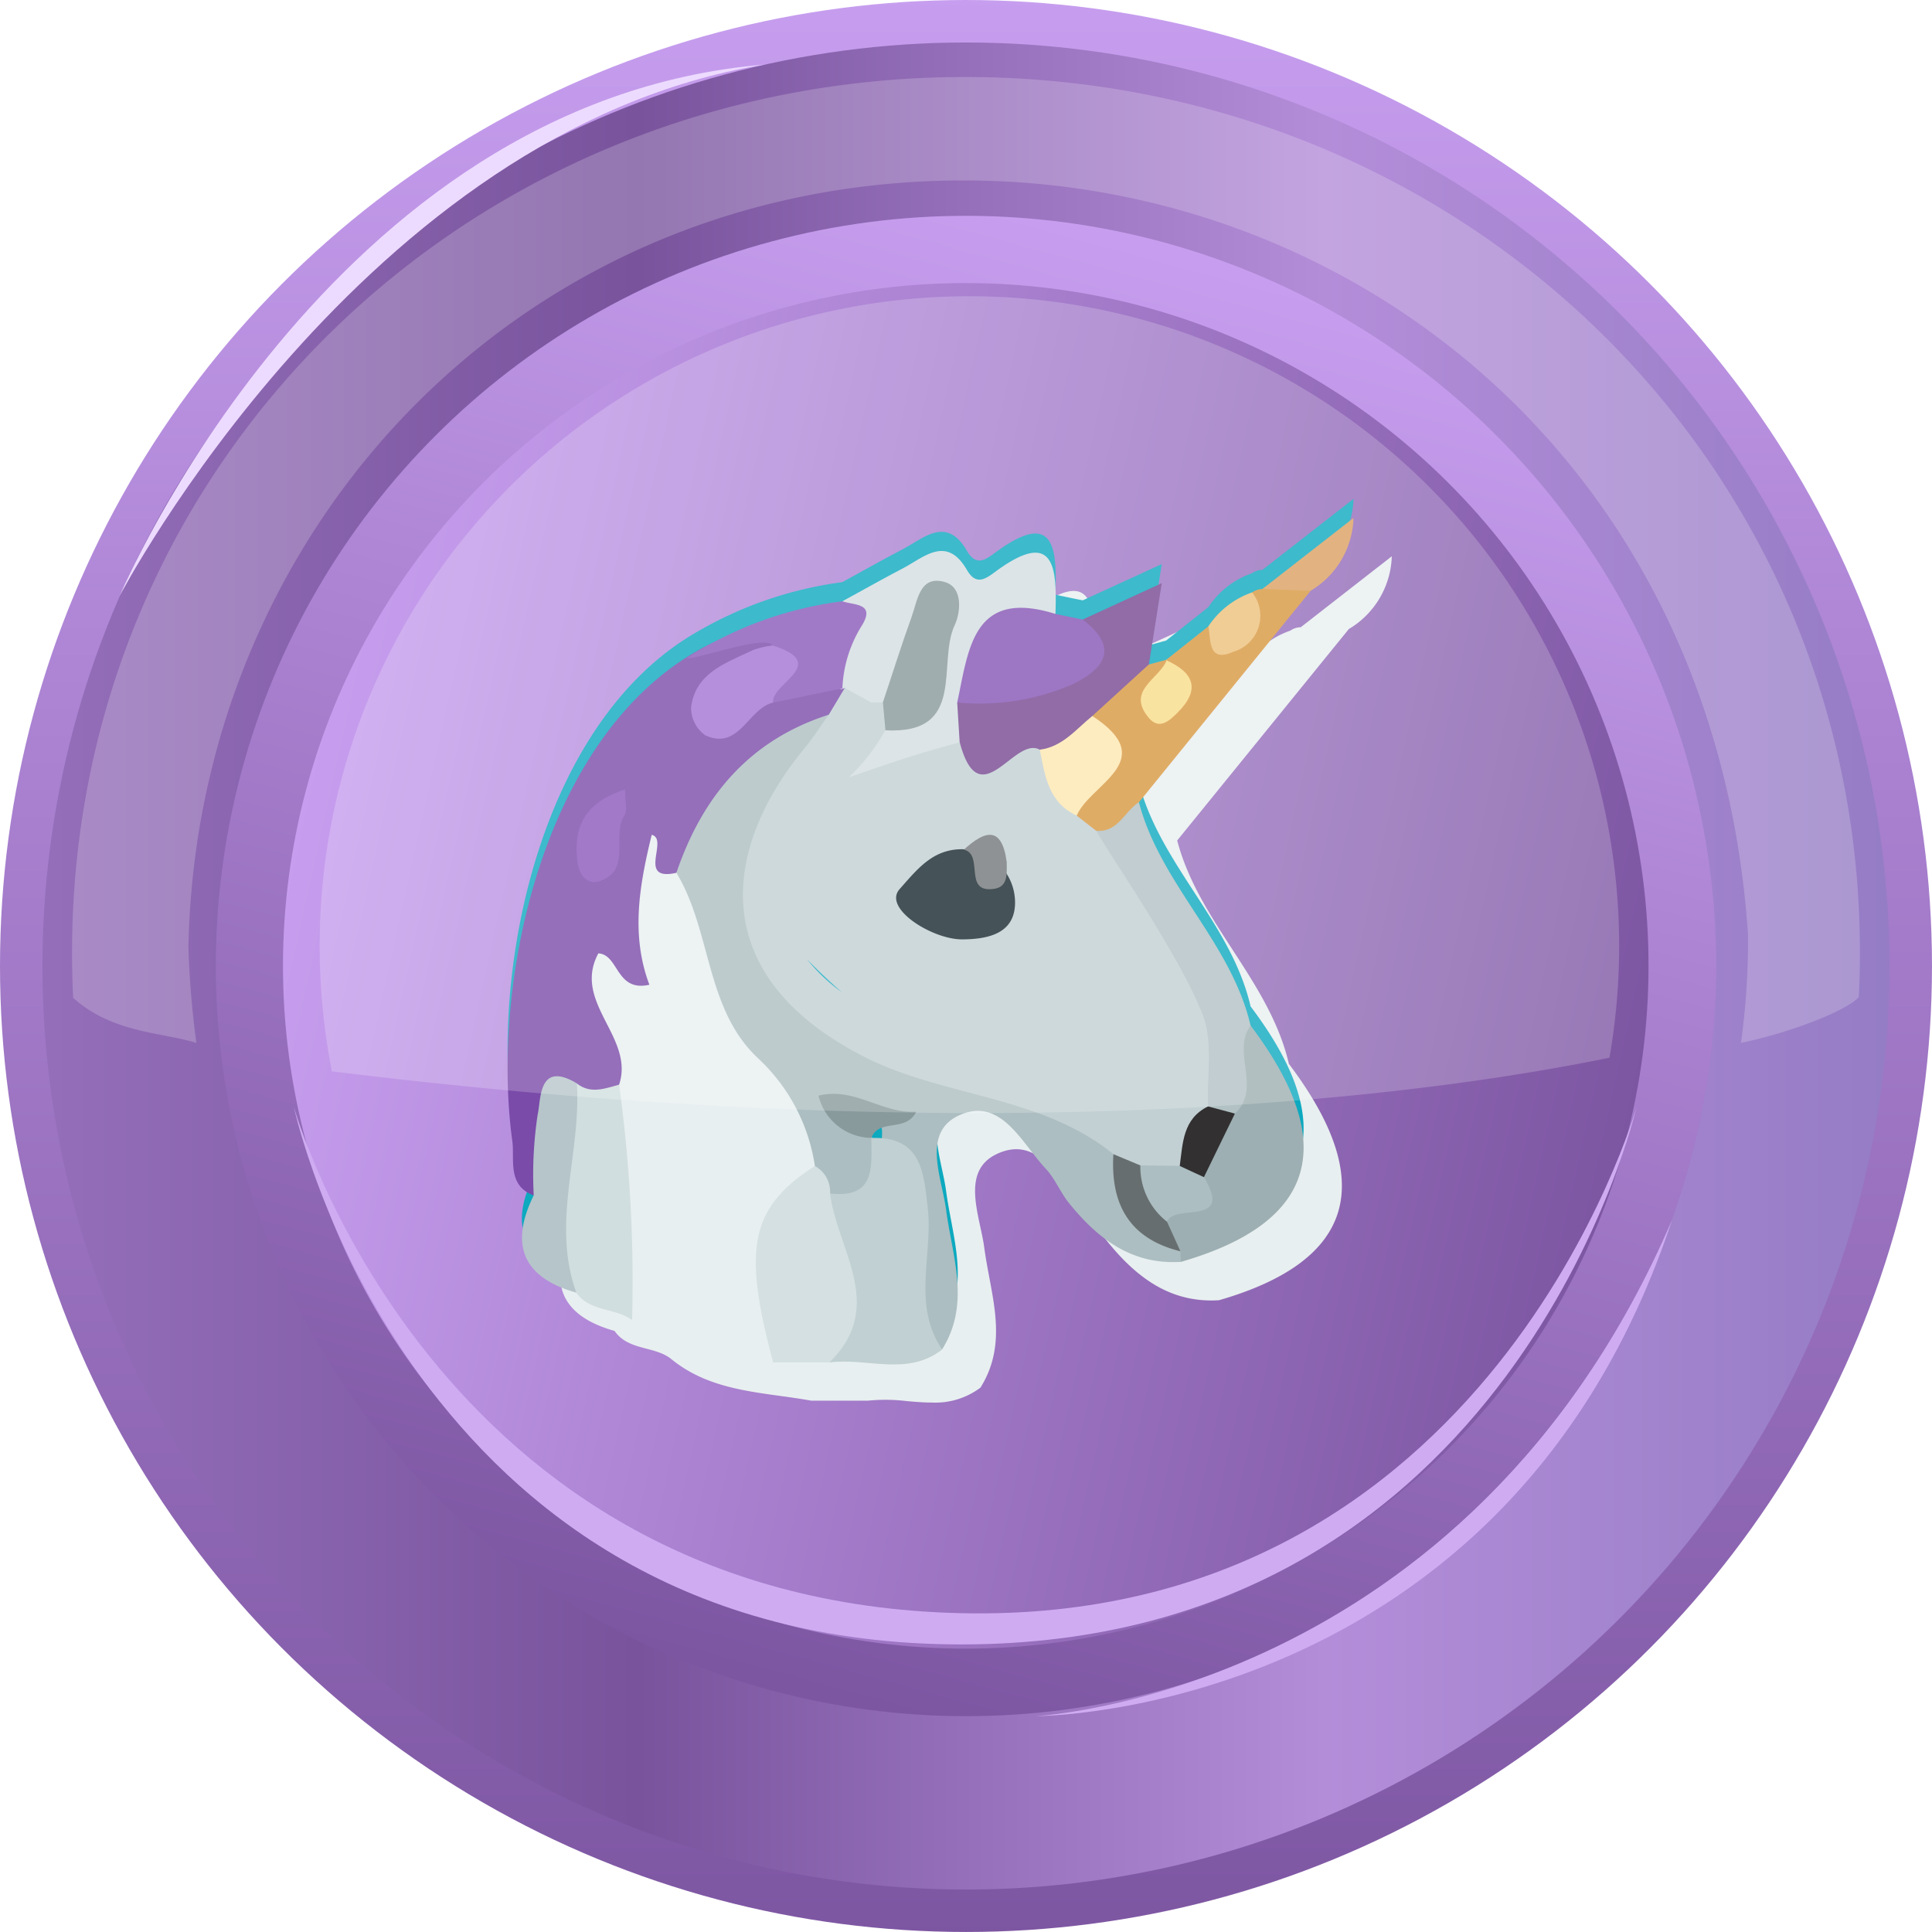 <svg xmlns="http://www.w3.org/2000/svg" xmlns:xlink="http://www.w3.org/1999/xlink" width="100.961" height="100.961" viewBox="0 0 100.961 100.961">
  <defs>
    <linearGradient id="linear-gradient" x1="0.5" x2="0.5" y2="1" gradientUnits="objectBoundingBox">
      <stop offset="0" stop-color="#c79eef"/>
      <stop offset="1" stop-color="#7d56a2"/>
    </linearGradient>
    <linearGradient id="linear-gradient-2" x1="0.5" x2="0.5" y2="1" gradientUnits="objectBoundingBox">
      <stop offset="0" stop-color="#956fba"/>
      <stop offset="0.325" stop-color="#79549d"/>
      <stop offset="0.691" stop-color="#b48dd9"/>
      <stop offset="1" stop-color="#947cc4"/>
    </linearGradient>
    <filter id="Union_82" x="26.524" y="27.071" width="46.207" height="46.223" filterUnits="userSpaceOnUse">
      <feOffset dx="2" dy="2" input="SourceAlpha"/>
      <feGaussianBlur result="blur"/>
      <feFlood flood-color="#815ba5"/>
      <feComposite operator="in" in2="blur"/>
      <feComposite in="SourceGraphic"/>
    </filter>
    <filter id="Union_84" x="26.524" y="26.071" width="44.207" height="45.223" filterUnits="userSpaceOnUse">
      <feOffset dy="-1" input="SourceAlpha"/>
      <feGaussianBlur result="blur-2"/>
      <feFlood flood-color="#ead4ff"/>
      <feComposite operator="in" in2="blur-2"/>
      <feComposite in="SourceGraphic"/>
    </filter>
  </defs>
  <g id="coin-colored" transform="translate(-435.87 -37.045)">
    <circle id="Ellipse_37" data-name="Ellipse 37" cx="50.48" cy="50.48" r="50.48" transform="translate(435.87 37.045)" fill="url(#linear-gradient)"/>
    <circle id="Ellipse_38" data-name="Ellipse 38" cx="48.261" cy="48.261" r="48.261" transform="translate(438.089 135.787) rotate(-90)" fill="url(#linear-gradient-2)"/>
    <circle id="Ellipse_39" data-name="Ellipse 39" cx="39.201" cy="39.201" r="39.201" transform="translate(458.632 39.514) rotate(15)" fill="url(#linear-gradient)"/>
    <circle id="Ellipse_40" data-name="Ellipse 40" cx="35.684" cy="35.684" r="35.684" transform="matrix(0.226, -0.974, 0.974, 0.226, 443.517, 114.209)" fill="url(#linear-gradient)"/>
    <path id="Path_85312" data-name="Path 85312" d="M451.223,94.878s5.963,28.1,34.882,28.1,35.291-28.1,35.291-28.1-7.6,27.081-35.291,26.468S451.223,94.878,451.223,94.878Z" fill="#cfacf2"/>
    <g id="Group_81381" data-name="Group 81381" transform="translate(118.22 -170.335)">
      <g id="Group_81382" data-name="Group 81382" transform="translate(344.174 234.451)">
        <g transform="matrix(1, 0, 0, 1, -26.52, -27.07)" filter="url(#Union_82)">
          <path id="Union_82-2" data-name="Union 82" d="M18.872,44.148a9.274,9.274,0,0,0-2.049-.023c-.985,0-1.966,0-2.945,0-2.543-.459-5.23-.431-7.371-2.215C5.622,41.26,4.3,41.5,3.592,40.48.783,39.689.087,37.97,1.362,35.4c-1.4-.521-.986-1.913-1.114-2.826C-.876,24.444,1.729,11.642,9.885,6.958A20.35,20.35,0,0,1,17.494,4.35c1.046-.573,2.088-1.16,3.144-1.713,1.13-.592,2.3-1.761,3.364.075.465.8.929.507,1.451.118,3.176-2.358,3.251-.2,3.179,2.178h0c.479.1.95.2,1.427.293l4.127-1.893L33.514,7.65l.9-.245,2.21-1.753A4.491,4.491,0,0,1,38.9,3.886a1,1,0,0,1,.551-.18Q41.827,1.853,44.207,0a4.581,4.581,0,0,1-2.244,3.8Q37.478,9.325,32.993,14.85c1.128,4.3,4.823,7.314,5.837,11.674,4.659,6.168,3.436,10.306-3.651,12.351-2.564.161-4.333-1.217-5.834-3.068-.455-.559-.731-1.278-1.217-1.8-1.275-1.353-2.348-3.787-4.531-2.788-1.966.9-.9,3.257-.684,4.923.329,2.471,1.3,4.9-.2,7.3a3.919,3.919,0,0,1-2.541.78C19.739,44.223,19.306,44.186,18.872,44.148Zm.684-11.743a2.3,2.3,0,0,0-.01-.543.868.868,0,0,0-.533.522.021.021,0,0,0,.009.01c.059,0,.119,0,.178,0Q19.385,32.391,19.556,32.405Zm-2.09-7.628c-.652-.568-1.263-1.151-1.822-1.723A9.192,9.192,0,0,0,17.466,24.777Zm.149-15.883a.051.051,0,0,1,.009-.014l-.016.005A.029.029,0,0,0,17.615,8.894Z" transform="translate(26.52 27.07)" fill="#e8eff0"/>
        </g>
        <g transform="matrix(1, 0, 0, 1, -26.52, -27.07)" filter="url(#Union_84)">
          <path id="Union_84-2" data-name="Union 84" d="M18.872,44.148a9.274,9.274,0,0,0-2.049-.023c-.985,0-1.966,0-2.945,0-2.543-.459-5.23-.431-7.371-2.215C5.622,41.26,4.3,41.5,3.592,40.48.783,39.689.087,37.97,1.362,35.4c-1.4-.521-.986-1.913-1.114-2.826C-.876,24.444,1.729,11.642,9.885,6.958A20.35,20.35,0,0,1,17.494,4.35c1.046-.573,2.088-1.16,3.144-1.713,1.13-.592,2.3-1.761,3.364.075.465.8.929.507,1.451.118,3.176-2.358,3.251-.2,3.179,2.178h0c.479.1.95.2,1.427.293l4.127-1.893L33.514,7.65l.9-.245,2.21-1.753A4.491,4.491,0,0,1,38.9,3.886a1,1,0,0,1,.551-.18Q41.827,1.853,44.207,0a4.581,4.581,0,0,1-2.244,3.8Q37.478,9.325,32.993,14.85c1.128,4.3,4.823,7.314,5.837,11.674,4.659,6.168,3.436,10.306-3.651,12.351-2.564.161-4.333-1.217-5.834-3.068-.455-.559-.731-1.278-1.217-1.8-1.275-1.353-2.348-3.787-4.531-2.788-1.966.9-.9,3.257-.684,4.923.329,2.471,1.3,4.9-.2,7.3a3.919,3.919,0,0,1-2.541.78C19.739,44.223,19.306,44.186,18.872,44.148Zm.684-11.743a2.3,2.3,0,0,0-.01-.543.868.868,0,0,0-.533.522.021.021,0,0,0,.009.01c.059,0,.119,0,.178,0Q19.385,32.391,19.556,32.405Zm-2.09-7.628c-.652-.568-1.263-1.151-1.822-1.723A9.192,9.192,0,0,0,17.466,24.777Zm.149-15.883a.051.051,0,0,1,.009-.014l-.016.005A.029.029,0,0,0,17.615,8.894Z" transform="translate(26.52 27.07)" fill="#0ca9bf"/>
        </g>
        <g id="Group_81381-2" data-name="Group 81381" transform="translate(0.003 0.001)">
          <path id="Path_85318" data-name="Path 85318" d="M548.262,1238.614c-2.542-.457-5.231-.427-7.373-2.215-1.925-3.75-.724-7.89-1.481-11.783.228-1.686-.949-3-1.21-4.543-.237-1.4-1.02-3.275,1.631-3.279.231,0,.551.2.576-.064.032-.344-.189-.711-.171-1.075.1-2.042.138-4.107,1.542-5.676,1.975.26.592,2.435,1.994,2.932,1.21.869,1.365,2.263,1.746,3.528a17.056,17.056,0,0,0,3.546,6.729c1.333,1.477,2.293,3.177,1.71,5.32a8.154,8.154,0,0,0-2.159,7.354C548.765,1236.777,549.012,1237.772,548.262,1238.614Z" transform="translate(-534.385 -1194.486)" fill="#e8eff0"/>
          <path id="Path_85319" data-name="Path 85319" d="M541.93,1209.458c-2.1.474-.366-1.754-1.291-1.984-.631,2.591-1.111,5.215-.121,7.834-1.765.395-1.581-1.573-2.667-1.64-1.384,2.578,1.913,4.375,1.084,6.864a2.575,2.575,0,0,1-2.458.829c-2.036,1.1-.308,3.727-2.009,4.954-1.4-.518-.984-1.911-1.111-2.826-1.161-8.378,1.645-21.734,10.415-26.028a15.925,15.925,0,0,1,1.68-.609c.706-.439,1.3-.42,1.7.416-.38,1.662-2.669,1.612-3.051,3.358,1.12.7,1.689-.514,2.528-.657a6.016,6.016,0,0,1,3.474-.63,1.423,1.423,0,0,1,.749.679,2.141,2.141,0,0,1-.948,1.772C546.3,1203.358,544.4,1206.707,541.93,1209.458Z" transform="translate(-533.11 -1190.92)" fill="#7a4ba9"/>
          <path id="Path_85320" data-name="Path 85320" d="M545.125,1211.135c1.36-4,3.823-6.937,7.961-8.26.609,1.445-.538,2.294-1.212,3.2-5.564,7.492.208,13.847,6.81,15.045a18.33,18.33,0,0,1,9.19,4.073c1.008,1.9,1.7,4.012,3.576,5.338a.858.858,0,0,1,.033.937c-2.566.161-4.338-1.214-5.838-3.066-.455-.561-.728-1.277-1.217-1.8-1.271-1.354-2.347-3.789-4.532-2.79-1.964.9-.9,3.256-.68,4.921.325,2.473,1.294,4.9-.2,7.3-2.312-.4-1.607-2.311-1.721-3.679-.2-2.379.181-4.851-1.509-6.889.319-1.448-.231-2.11-1.634-1.76a7.337,7.337,0,0,1,1.556,1.793c.528,1.931.013,3.055-2.207,2.87a1.841,1.841,0,0,1-1.14-1.917,9.628,9.628,0,0,0-2.945-5.6C546.626,1218.265,546.979,1214.2,545.125,1211.135Z" transform="translate(-536.305 -1192.598)" fill="#acbec1"/>
          <path id="Path_85321" data-name="Path 85321" d="M556.334,1193.848c1.048-.572,2.088-1.158,3.145-1.712,1.128-.591,2.3-1.762,3.363.074.462.8.931.505,1.45.119,3.174-2.359,3.251-.2,3.177,2.179-2.2.988-4.294,2.07-4.21,4.991a6.122,6.122,0,0,1-.664,2c-2.536,1.553-4.205,4.648-7.768,4.383-.883-3.136,1.963-3.969,3.468-5.631,2.286-.885,2.731-2.838,2.948-5.519-1.247,1.543-1.437,3.109-2.268,4.3a1.686,1.686,0,0,1-.908.505,1.533,1.533,0,0,1-1.6-1.161l-.215.075C555.1,1196.9,556.613,1195.389,556.334,1193.848Z" transform="translate(-538.84 -1189.499)" fill="#d3dde1"/>
          <path id="Path_85322" data-name="Path 85322" d="M558.128,1233c2.611-.091,2.737,1.756,2.951,3.654.277,2.464-.83,5.071.752,7.4-1.825,1.423-3.93.416-5.889.679.854-2.941-.816-5.892.033-8.833,2.387.273,2.16-1.4,2.154-2.9Z" transform="translate(-539.123 -1200.605)" fill="#c1d0d2"/>
          <path id="Path_85323" data-name="Path 85323" d="M554.659,1236.43c.368,2.946,2.966,5.9-.033,8.833l-2.942,0c-1.616-6.017-1.175-8.091,2.176-10.264A1.532,1.532,0,0,1,554.659,1236.43Z" transform="translate(-537.808 -1201.14)" fill="#d4e0e2"/>
          <path id="Path_85324" data-name="Path 85324" d="M580.67,1237.353q-.017-.278-.017-.557c-.454-.449-1.138-.763-.943-1.594.433-.983,1.792-1.315,1.815-2.591a13.306,13.306,0,0,1,1.26-3.635c1.177-1.067-.82-3.366,1.531-3.975C588.977,1231.173,587.754,1235.311,580.67,1237.353Z" transform="translate(-545.491 -1198.481)" fill="#9dafb2"/>
          <path id="Path_85325" data-name="Path 85325" d="M582.767,1193.958a1.036,1.036,0,0,1,.547-.18,2,2,0,0,1,2.509.1l-8.97,11.05c-.593.775-.661,2.158-2.168,1.877a1.506,1.506,0,0,1-1.131-.955c-.1-1.861,2.149-3.389.773-5.44.332-1.671.984-2.98,3.047-2.685l.94-.253c.288.4.027.9.223,1.312a1.791,1.791,0,0,0-.277-1.287l2.224-1.766C582.208,1196.38,582.28,1194.9,582.767,1193.958Z" transform="translate(-543.863 -1190.073)" fill="#d79740"/>
          <path id="Path_85326" data-name="Path 85326" d="M537.447,1229.116c.719.575,1.467.264,2.21.07a74.926,74.926,0,0,1,.679,12.3c-.885-.655-2.209-.417-2.916-1.433C534.677,1236.4,536,1232.759,537.447,1229.116Z" transform="translate(-533.832 -1199.574)" fill="#d1dedf"/>
          <path id="Path_85327" data-name="Path 85327" d="M574.989,1210.595c1.145.1,1.479-1.011,2.235-1.492,1.126,4.3,4.824,7.314,5.835,11.672-1.017,1.4.616,3.275-.823,4.6a1.526,1.526,0,0,1-1.583-.138c-1.19-1.882-.393-4.311-1.7-6.16-.674-1.55-1.394-3.08-2.207-4.563C576.3,1213.147,574.674,1212.3,574.989,1210.595Z" transform="translate(-544.234 -1194.253)" fill="#b1c1c4"/>
          <path id="Path_85328" data-name="Path 85328" d="M575.131,1197.756l-2.96,2.7c-.168,1.515-1.346,1.942-2.532,2.365a8.806,8.806,0,0,0-1.917.884c-2.179,1.177-2.795.264-2.48-1.873l-.128-2.081a6.606,6.606,0,0,1,3.37-1.1c1.829-.342,3.113-1.189,3.19-3.24l4.129-1.9Z" transform="translate(-541.62 -1190.109)" fill="#754790"/>
          <path id="Path_85329" data-name="Path 85329" d="M571.674,1195.877c1.94,1.485,1.136,2.59-.565,3.4a12.169,12.169,0,0,1-5.995.936c.6-2.776.808-5.985,5.133-4.629Z" transform="translate(-541.62 -1190.573)" fill="#8554b5"/>
          <path id="Path_85330" data-name="Path 85330" d="M537,1228.981c.234,3.646-1.356,7.289-.026,10.938-2.807-.791-3.5-2.508-2.229-5.086a21,21,0,0,1,.207-4.227C535.13,1229.85,534.965,1227.765,537,1228.981Z" transform="translate(-533.381 -1199.439)" fill="#b6c5ca"/>
          <path id="Path_85331" data-name="Path 85331" d="M555.378,1194.8c.594.21,1.723.083,1.041,1.23a6.682,6.682,0,0,0-1.041,3.326c-1.178.229-2.442.507-3.62.736-.506-.99.21-1.991-.03-2.983-.332-.59-3.9.723-4.488.662A19.467,19.467,0,0,1,555.378,1194.8Z" transform="translate(-537.884 -1190.45)" fill="#8a59b9"/>
          <path id="Path_85332" data-name="Path 85332" d="M589.359,1192.676l-2.509-.1,4.753-3.705A4.589,4.589,0,0,1,589.359,1192.676Z" transform="translate(-547.399 -1188.875)" fill="#dba061"/>
          <path id="Path_85333" data-name="Path 85333" d="M585.278,1194.167a1.956,1.956,0,0,1-.993,3.106c-1.3.582-1.161-.588-1.29-1.337A4.52,4.52,0,0,1,585.278,1194.167Z" transform="translate(-546.374 -1190.282)" fill="#ecc07b"/>
          <path id="Union_81" data-name="Union 81" d="M21.028,25.53a3.077,3.077,0,0,1-1.667-1.17c-3.8-3.08-8.864-2.971-13.016-5.085C-1.983,15.03-1.1,8.383,3.214,3.156c.458-.557.85-1.17,1.27-1.759.283-.467.561-.934.839-1.4.463.25.92.5,1.378.759.2-.005.409-.01.614-.01a.938.938,0,0,1,.131,1.462A10.45,10.45,0,0,1,5.531,4.671c1.9-.663,3.571-1.245,5.8-1.831.647,2.435,1.591,1.708,2.527.986.572-.444,1.149-.887,1.658-.6,1.632.6,1.584,2.132,1.931,3.448.339.264.677.529,1.016.788.558,1.034,4.218,6.334,5.416,9.266.766,1.575.346,3.416.43,5.141a6.2,6.2,0,0,1-1.287,3.3,2.248,2.248,0,0,1-1.359.425A3.44,3.44,0,0,1,21.028,25.53ZM5.164,15.894c-.651-.567-1.261-1.148-1.819-1.72A9.233,9.233,0,0,0,5.164,15.894Z" transform="translate(12.296 8.881)" fill="#c2d0d3" stroke="rgba(0,0,0,0)" stroke-miterlimit="10" stroke-width="1"/>
          <path id="Path_85335" data-name="Path 85335" d="M550.424,1197.944c3.053.964-.106,1.99.03,2.984-1.32.322-1.773,2.527-3.549,1.709a1.769,1.769,0,0,1-.738-1.468c.236-1.813,1.846-2.31,3.219-2.978A4.77,4.77,0,0,1,550.424,1197.944Z" transform="translate(-536.58 -1191.286)" fill="#a373d2"/>
          <path id="Path_85336" data-name="Path 85336" d="M540.552,1208.191c0,.684.133,1.109-.022,1.339-.719,1.062.411,2.847-1.288,3.447-.691.244-1.1-.36-1.18-1.009C537.854,1210.252,538.342,1208.911,540.552,1208.191Z" transform="translate(-534.415 -1194.011)" fill="#8b57bb"/>
          <path id="Path_85337" data-name="Path 85337" d="M558,1232.164a2.886,2.886,0,0,1-2.762-2.209c1.889-.467,3.336.96,5.109.84-.543,1.1-1.946.333-2.347,1.369Z" transform="translate(-538.993 -1199.772)" fill="#889a9c"/>
          <path id="Path_85338" data-name="Path 85338" d="M576.226,1234.156l1.409.588a4.231,4.231,0,0,1,1.393,2.945q.352.771.7,1.542C577.06,1238.577,576.062,1236.768,576.226,1234.156Z" transform="translate(-544.569 -1200.914)" fill="#676e70"/>
          <path id="Path_85341" data-name="Path 85341" d="M559.957,1201.154q-.067-.73-.134-1.462c.5-1.49.967-2.989,1.5-4.464.311-.859.425-2.212,1.747-1.819.972.289.8,1.638.51,2.24C562.637,1197.633,564.236,1201.383,559.957,1201.154Z" transform="translate(-540.213 -1190.062)" fill="#88989b"/>
          <path id="Path_85342" data-name="Path 85342" d="M579.544,1237.9a3.627,3.627,0,0,1-1.394-2.945l2.058.027a1.577,1.577,0,0,1,1.263.586C583.051,1238.185,579.926,1236.91,579.544,1237.9Z" transform="translate(-545.085 -1201.127)" fill="#acbec1"/>
          <path id="Path_85343" data-name="Path 85343" d="M582.217,1234.454l-1.263-.586c.162-1.2.16-2.468,1.482-3.111l1.4.375Z" transform="translate(-545.831 -1200.011)" fill="#323031"/>
          <path id="Path_85344" data-name="Path 85344" d="M572.92,1208.171c-1.476-.683-1.662-2.087-1.927-3.446,1.194-.151,1.893-1.073,2.743-1.76C577.337,1205.307,573.626,1206.5,572.92,1208.171Z" transform="translate(-543.182 -1192.621)" fill="#fde7b0"/>
          <path id="Path_85345" data-name="Path 85345" d="M579.492,1198.973c1.435.637,1.848,1.514.617,2.742-.429.429-.96.932-1.51.279-1.219-1.448.592-2.037.947-3.046Z" transform="translate(-545.094 -1191.553)" fill="#f8dc88"/>
          <path id="Path_85347" data-name="Path 85347" d="M2.849,0A2.783,2.783,0,0,1,5.631,2.783c0,1.537-1.246,1.928-2.783,1.928S-1.3,3.092-.4,2.082,1.312,0,2.849,0Z" transform="translate(20.886 17.306)" fill="#17272e"/>
          <path id="Path_85346" data-name="Path 85346" d="M566.276,1212.161c0,.568.086,1.279-.651,1.391-1.656.252-.512-1.777-1.586-2.049C565.147,1210.49,566.027,1210.251,566.276,1212.161Z" transform="translate(-540.194 -1194.177)" fill="#737779"/>
        </g>
      </g>
    </g>
    <path id="Path_85313" data-name="Path 85313" d="M519.976,92.318a33.953,33.953,0,1,0-66.762.711C488.038,97.33,510.442,94.275,519.976,92.318Z" fill="#fff" opacity="0.2"/>
    <path id="Path_85314" data-name="Path 85314" d="M446.132,91.547a48.506,48.506,0,0,1-.416-4.992c.416-21.912,17.468-40.239,40.821-40.079,20.2.138,39.014,14.839,40.678,39.386a38.385,38.385,0,0,1-.37,5.685c2.636-.557,5.533-1.687,6.163-2.4q.057-1.149.058-2.314c0-25.8-20.958-45.764-46.758-45.764s-46.673,19.964-46.673,45.764q0,1.187.059,2.359C441.772,91.046,444.316,90.977,446.132,91.547Z" fill="#fff" opacity="0.2"/>
    <path id="Path_85315" data-name="Path 85315" d="M489.956,126.727s24.685.061,33.291-25.934C512.561,125.663,489.956,126.727,489.956,126.727Z" fill="#cfacf2"/>
    <path id="Path_85316" data-name="Path 85316" d="M442.127,68.178s10.889-25.862,33.664-27.753C454.869,43.841,442.127,68.178,442.127,68.178Z" fill="#eddbff"/>
  </g>
</svg>
